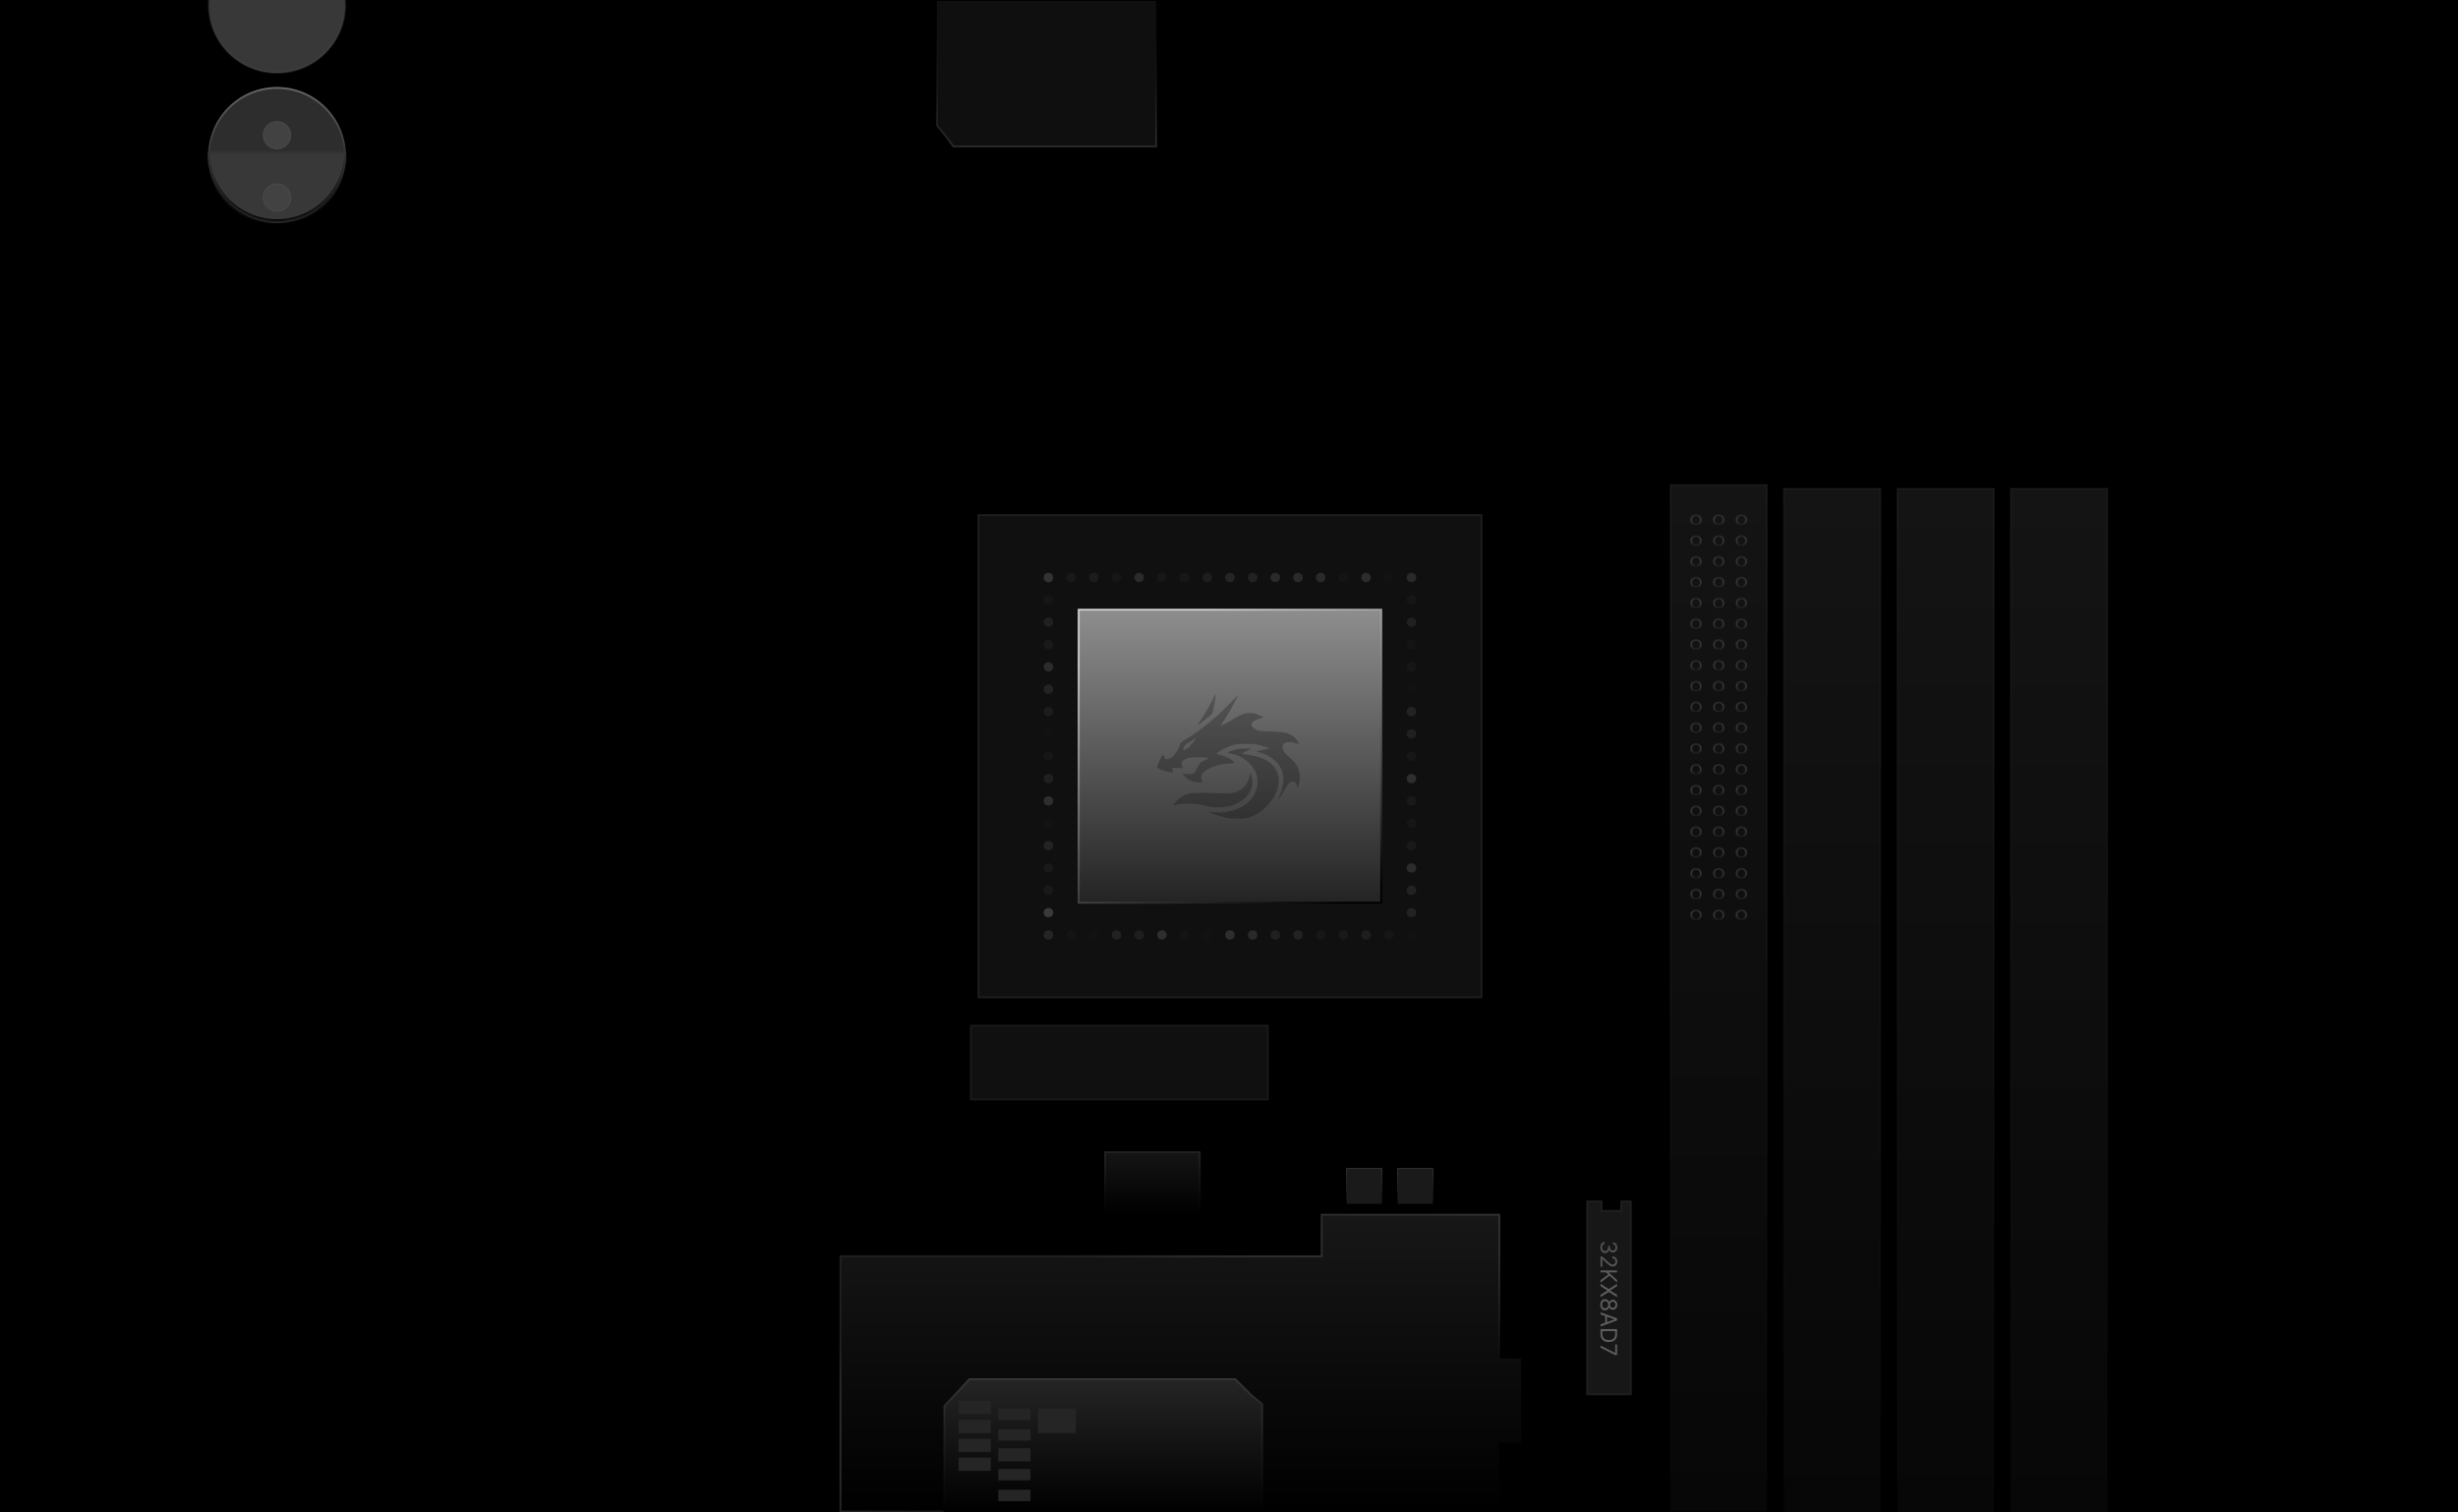 <svg width="1300" height="800" viewBox="0 0 1300 800" fill="none" xmlns="http://www.w3.org/2000/svg">
<g clip-path="url(#clip0_380_3)">
<rect width="1300" height="800" fill="black"/>
<rect x="517.5" y="272.5" width="266" height="255" fill="#101010" stroke="#1E1E1E"/>
<rect x="570.5" y="322.5" width="160" height="155" fill="url(#paint0_linear_380_3)" stroke="url(#paint1_linear_380_3)"/>
<path d="M499.9 71.7L499.894 71.692L499.887 71.683L495.5 66.322V0.5H611.5V77.5H504.25L499.9 71.7Z" fill="#0F0F0F" stroke="url(#paint2_linear_380_3)"/>
<rect x="513.5" y="542.5" width="157" height="39" fill="#101010" stroke="#191919"/>
<path d="M793.5 718.5H793V718V642.5H699V664V664.5H698.5H444.5V799.5H793V763.5V763H793.5H804.5V718.5H793.5Z" fill="url(#paint3_linear_380_3)" stroke="url(#paint4_linear_380_3)"/>
<path d="M857.5 640V635.5H862.5V737.5H839.5V635.5H847V640V640.5H847.5H857H857.5V640Z" fill="#171717" stroke="#1F1F1F"/>
<path d="M661.646 737.854L661.662 737.87L661.68 737.884L667.5 742.734V799.5H499.5V743.697L512.718 729.5H653.293L661.646 737.854Z" fill="url(#paint5_linear_380_3)" stroke="url(#paint6_linear_380_3)"/>
<rect x="507" y="741" width="17" height="7" fill="#252525"/>
<rect x="549" y="745" width="20" height="13" fill="#252525"/>
<rect x="507" y="751" width="17" height="7" fill="#252525"/>
<rect x="507" y="761" width="17" height="7" fill="#252525"/>
<rect x="528" y="745" width="17" height="6" fill="#252525"/>
<rect x="528" y="756" width="17" height="6" fill="#252525"/>
<rect x="528" y="766" width="17" height="7" fill="#252525"/>
<rect x="528" y="777" width="17" height="6" fill="#252525"/>
<rect x="528" y="788" width="17" height="6" fill="#252525"/>
<rect x="507" y="771" width="17" height="7" fill="#252525"/>
<rect x="584.5" y="609.5" width="50" height="32" fill="url(#paint7_linear_380_3)" stroke="url(#paint8_linear_380_3)"/>
<rect x="712.1" y="618.1" width="18.8" height="18.8" fill="#1A1A1A" stroke="url(#paint9_linear_380_3)" stroke-width="0.2"/>
<rect x="739.1" y="618.1" width="18.8" height="18.8" fill="#1A1A1A" stroke="url(#paint10_linear_380_3)" stroke-width="0.2"/>
<circle cx="146.5" cy="82.5" r="36" fill="#2D2D2D" stroke="url(#paint11_linear_380_3)"/>
<g filter="url(#filter0_d_380_3)">
<mask id="path-22-inside-1_380_3" fill="white">
<path d="M183 82.5C183 87.293 182.056 92.04 180.222 96.468C178.387 100.896 175.699 104.92 172.309 108.309C168.92 111.699 164.896 114.387 160.468 116.222C156.04 118.056 151.293 119 146.5 119C141.707 119 136.96 118.056 132.532 116.222C128.104 114.387 124.08 111.699 120.691 108.309C117.301 104.92 114.613 100.896 112.778 96.468C110.944 92.04 110 87.293 110 82.5L146.5 82.5H183Z"/>
</mask>
<path d="M183 82.5C183 87.293 182.056 92.04 180.222 96.468C178.387 100.896 175.699 104.92 172.309 108.309C168.92 111.699 164.896 114.387 160.468 116.222C156.04 118.056 151.293 119 146.5 119C141.707 119 136.96 118.056 132.532 116.222C128.104 114.387 124.08 111.699 120.691 108.309C117.301 104.92 114.613 100.896 112.778 96.468C110.944 92.04 110 87.293 110 82.5L146.5 82.5H183Z" fill="#383838"/>
<path d="M183 82.5C183 87.293 182.056 92.04 180.222 96.468C178.387 100.896 175.699 104.92 172.309 108.309C168.92 111.699 164.896 114.387 160.468 116.222C156.04 118.056 151.293 119 146.5 119C141.707 119 136.96 118.056 132.532 116.222C128.104 114.387 124.08 111.699 120.691 108.309C117.301 104.92 114.613 100.896 112.778 96.468C110.944 92.04 110 87.293 110 82.5L146.5 82.5H183Z" stroke="url(#paint12_linear_380_3)" stroke-width="2" mask="url(#path-22-inside-1_380_3)"/>
</g>
<circle cx="146.5" cy="2.5" r="36" fill="#383838" stroke="url(#paint13_linear_380_3)"/>
<rect x="883.5" y="256.5" width="51" height="543" fill="url(#paint14_linear_380_3)" stroke="url(#paint15_linear_380_3)"/>
<rect x="943.5" y="258.5" width="51" height="543" fill="url(#paint16_linear_380_3)" stroke="url(#paint17_linear_380_3)"/>
<rect x="1003.5" y="258.5" width="51" height="543" fill="url(#paint18_linear_380_3)" stroke="url(#paint19_linear_380_3)"/>
<rect x="1063.5" y="258.5" width="51" height="543" fill="url(#paint20_linear_380_3)" stroke="url(#paint21_linear_380_3)"/>
<g style="mix-blend-mode:overlay">
<path d="M641.411 369.935C639.737 373.41 637.302 377.596 634.791 381.325C633.903 382.618 633.269 383.684 633.371 383.684C633.573 383.684 638.57 379.777 640.067 378.433C641.234 377.393 641.285 377.291 641.817 374.755C642.401 371.914 643.187 366.917 643.06 366.79C643.009 366.765 642.274 368.16 641.411 369.935Z" fill="black" fill-opacity="0.25"/>
<path d="M650.721 371.813C643.288 379.55 634.284 386.881 626.826 391.218C624.543 392.563 624.264 392.842 623.858 394.338C623.376 396.038 621.956 398.473 620.662 399.741C618.684 401.745 616.325 402.151 615.741 400.629C615.614 400.299 615.411 399.766 615.285 399.437C615.056 398.853 615.006 398.879 614.245 400.248C613.129 402.202 611.86 405.499 612.012 405.93C612.368 406.843 617.618 408.543 620.079 408.543C620.84 408.543 620.84 408.518 620.434 408.061C620.18 407.782 620.028 407.275 620.079 406.843L620.155 406.133L622.894 406.209L625.634 406.285L625.228 405.524C625.025 405.093 624.848 404.358 624.848 403.876C624.848 402.709 626.09 401.669 628.247 401.035C630.682 400.299 639.306 400.426 639.306 401.212C639.306 401.339 639.128 401.441 638.925 401.441C638.266 401.441 635.628 402.734 634.892 403.419C634.512 403.8 633.751 405.017 633.218 406.133C631.975 408.822 631.341 409.38 629.413 409.507C628.576 409.558 627.359 409.481 626.725 409.329C626.065 409.152 625.507 409.076 625.456 409.101C625.431 409.152 625.761 409.659 626.192 410.242C627.917 412.475 631.138 413.87 634.588 413.87C636.11 413.87 636.186 413.819 635.628 412.855C635.197 412.094 635.146 410.496 635.526 409.735C637.048 406.793 643.542 404.205 650.416 403.8C652.141 403.698 652.978 403.546 652.927 403.368C652.775 402.912 650.518 401.288 649.021 400.553C648.26 400.198 646.687 399.64 645.495 399.335C644.328 399.031 643.364 398.701 643.364 398.625C643.364 398.295 646.155 396.596 648.26 395.606C651.989 393.856 654.018 393.45 659.091 393.45C663.15 393.45 663.758 393.501 666.143 394.161C667.563 394.541 669.39 395.099 670.201 395.404L671.647 395.962L669.491 396.266C668.299 396.444 666.701 396.824 665.94 397.078L664.545 397.56L665.686 397.864C667.614 398.371 669.035 398.929 670.759 399.843C678.75 404.155 680.931 412.018 676.644 420.998C675.959 422.393 675.833 422.849 676.188 422.545C676.873 421.911 679.434 418.055 680.348 416.229C680.804 415.366 681.54 414.377 681.996 414.022C683.747 412.678 685.624 413.464 685.903 415.645C686.08 416.914 686.309 416.736 686.993 414.783C688.084 411.587 687.399 407.199 685.294 404.053C684.787 403.292 683.569 401.973 682.605 401.111C680.272 399.082 679.181 397.94 678.699 397.027C678.192 396.038 678.217 394.161 678.75 393.577C679.815 392.41 682.605 392.182 685.192 393.07C686.08 393.349 686.841 393.552 686.917 393.476C687.146 393.247 686.004 391.396 684.964 390.33C684.406 389.747 683.392 388.986 682.732 388.656C680.195 387.363 679.079 387.185 672.662 386.982C665.712 386.754 664.494 386.5 662.82 384.902C661.932 384.065 661.831 383.862 661.983 383.127C662.059 382.695 662.338 382.112 662.541 381.858C663.15 381.199 665.077 380.336 666.625 380.032C667.386 379.88 667.995 379.626 667.995 379.499C668.02 379.043 664.875 377.622 663.099 377.318C659.598 376.684 656.58 377.597 651.355 380.844C648.336 382.746 646.282 383.761 645.85 383.634C645.723 383.583 645.952 383.101 646.358 382.543C648.514 379.55 652.471 372.727 654.018 369.328C654.424 368.44 654.728 367.704 654.703 367.704C654.678 367.73 652.877 369.556 650.721 371.813ZM632.457 390.787C632.457 390.914 631.722 391.802 630.834 392.74C629.971 393.704 629.084 394.744 628.931 395.048C628.754 395.378 627.993 395.936 627.232 396.291C625.837 396.925 625.304 396.925 625.811 396.317C625.938 396.139 626.217 395.505 626.395 394.922C626.648 394.034 626.902 393.755 627.765 393.324C628.348 393.045 629.566 392.309 630.453 391.675C632.127 390.508 632.457 390.356 632.457 390.787Z" fill="black" fill-opacity="0.25"/>
<path d="M655.032 396.139C653.358 396.418 650.568 397.256 649.706 397.737C648.995 398.143 648.919 398.093 651.481 398.727C654.069 399.335 655.87 400.096 657.873 401.415C663.479 405.093 666.067 410.623 664.824 416.254C663.2 423.509 656.91 428.354 647.474 429.622C645.419 429.901 641.132 429.8 639.559 429.445L638.925 429.318L639.585 429.698C640.676 430.332 646.155 432.057 648.564 432.539C650.086 432.844 652.09 432.996 654.652 432.996C657.95 433.021 658.711 432.945 660.359 432.438C664.316 431.169 667.411 429.191 670.506 425.843C672.611 423.61 673.828 421.784 674.843 419.4C677.38 413.464 676.695 408.416 672.788 404.459C670.1 401.745 666.498 400.249 659.979 399.158C658.33 398.879 656.935 398.625 656.884 398.549C656.833 398.498 657.873 397.94 659.218 397.306C660.537 396.647 661.628 396.063 661.628 395.987C661.628 395.784 656.554 395.886 655.032 396.139Z" fill="black" fill-opacity="0.25"/>
<path d="M660.892 410.447C660.08 415.317 656.783 418.487 651.634 419.451C650.289 419.705 648.564 419.73 644.531 419.553C635.653 419.198 630.809 419.274 628.906 419.781C626.674 420.39 624.974 421.227 623.427 422.546C622.286 423.51 620.434 425.767 620.612 425.945C620.662 425.996 621.829 425.793 623.199 425.514C626.649 424.804 632.026 424.956 636.135 425.92C641.132 427.061 641.589 427.112 645.267 426.985C649.376 426.833 651.482 426.351 654.678 424.727C659.091 422.546 661.958 418.766 662.313 414.759C662.465 412.983 662.16 410.878 661.526 409.432C661.197 408.671 661.197 408.696 660.892 410.447Z" fill="black" fill-opacity="0.25"/>
</g>
<ellipse opacity="0.11" cx="554.5" cy="494.538" rx="2.5" ry="2.462" fill="#D9D9D9"/>
<ellipse opacity="0.01" cx="746.5" cy="494.538" rx="2.5" ry="2.462" fill="#D9D9D9"/>
<ellipse opacity="0.13" cx="746.5" cy="305.462" rx="2.5" ry="2.462" fill="#D9D9D9"/>
<ellipse opacity="0.03" cx="554.5" cy="317.278" rx="2.5" ry="2.462" fill="#D9D9D9"/>
<ellipse opacity="0.08" cx="554.5" cy="329.097" rx="2.5" ry="2.462" fill="#D9D9D9"/>
<ellipse opacity="0.05" cx="554.5" cy="340.913" rx="2.5" ry="2.462" fill="#D9D9D9"/>
<ellipse opacity="0.14" cx="554.5" cy="352.731" rx="2.5" ry="2.462" fill="#D9D9D9"/>
<ellipse opacity="0.1" cx="554.5" cy="364.548" rx="2.5" ry="2.462" fill="#D9D9D9"/>
<ellipse opacity="0.06" cx="554.5" cy="376.366" rx="2.5" ry="2.462" fill="#D9D9D9"/>
<ellipse opacity="0.01" cx="554.5" cy="388.183" rx="2.5" ry="2.462" fill="#D9D9D9"/>
<ellipse opacity="0.03" cx="554.5" cy="400.001" rx="2.5" ry="2.462" fill="#D9D9D9"/>
<ellipse opacity="0.08" cx="554.5" cy="411.815" rx="2.5" ry="2.462" fill="#D9D9D9"/>
<ellipse opacity="0.15" cx="554.5" cy="423.634" rx="2.5" ry="2.462" fill="#D9D9D9"/>
<ellipse opacity="0.01" cx="554.5" cy="435.45" rx="2.5" ry="2.462" fill="#D9D9D9"/>
<ellipse opacity="0.1" cx="554.5" cy="447.269" rx="2.5" ry="2.462" fill="#D9D9D9"/>
<ellipse opacity="0.05" cx="554.5" cy="459.085" rx="2.5" ry="2.462" fill="#D9D9D9"/>
<ellipse opacity="0.05" cx="554.5" cy="470.903" rx="2.5" ry="2.462" fill="#D9D9D9"/>
<ellipse opacity="0.15" cx="554.5" cy="482.72" rx="2.5" ry="2.462" fill="#D9D9D9"/>
<ellipse opacity="0.07" cx="554.5" cy="482.72" rx="2.5" ry="2.462" fill="#D9D9D9"/>
<ellipse opacity="0.02" cx="566.5" cy="494.538" rx="2.5" ry="2.462" fill="#D9D9D9"/>
<ellipse opacity="0.01" cx="578.5" cy="494.538" rx="2.5" ry="2.462" fill="#D9D9D9"/>
<ellipse opacity="0.09" cx="590.5" cy="494.538" rx="2.5" ry="2.462" fill="#D9D9D9"/>
<ellipse opacity="0.07" cx="602.5" cy="494.538" rx="2.5" ry="2.462" fill="#D9D9D9"/>
<ellipse opacity="0.15" cx="614.5" cy="494.538" rx="2.5" ry="2.462" fill="#D9D9D9"/>
<ellipse opacity="0.02" cx="626.5" cy="494.538" rx="2.5" ry="2.462" fill="#D9D9D9"/>
<ellipse opacity="0.01" cx="638.5" cy="494.538" rx="2.5" ry="2.462" fill="#D9D9D9"/>
<ellipse opacity="0.15" cx="650.5" cy="494.538" rx="2.5" ry="2.462" fill="#D9D9D9"/>
<ellipse opacity="0.13" cx="662.5" cy="494.538" rx="2.5" ry="2.462" fill="#D9D9D9"/>
<ellipse opacity="0.08" cx="674.5" cy="494.538" rx="2.5" ry="2.462" fill="#D9D9D9"/>
<ellipse opacity="0.09" cx="686.5" cy="494.538" rx="2.5" ry="2.462" fill="#D9D9D9"/>
<ellipse opacity="0.04" cx="698.5" cy="494.538" rx="2.5" ry="2.462" fill="#D9D9D9"/>
<ellipse opacity="0.05" cx="710.5" cy="494.538" rx="2.5" ry="2.462" fill="#D9D9D9"/>
<ellipse opacity="0.07" cx="722.5" cy="494.538" rx="2.5" ry="2.462" fill="#D9D9D9"/>
<ellipse opacity="0.03" cx="734.5" cy="494.538" rx="2.5" ry="2.462" fill="#D9D9D9"/>
<ellipse opacity="0.09" cx="746.5" cy="482.72" rx="2.5" ry="2.462" fill="#D9D9D9"/>
<ellipse opacity="0.09" cx="746.5" cy="470.903" rx="2.5" ry="2.462" fill="#D9D9D9"/>
<ellipse opacity="0.14" cx="746.5" cy="459.085" rx="2.5" ry="2.462" fill="#D9D9D9"/>
<ellipse opacity="0.05" cx="746.5" cy="447.269" rx="2.5" ry="2.462" fill="#D9D9D9"/>
<ellipse opacity="0.03" cx="746.5" cy="435.45" rx="2.5" ry="2.462" fill="#D9D9D9"/>
<ellipse opacity="0.05" cx="746.5" cy="423.634" rx="2.5" ry="2.462" fill="#D9D9D9"/>
<ellipse opacity="0.15" cx="746.5" cy="411.815" rx="2.5" ry="2.462" fill="#D9D9D9"/>
<ellipse opacity="0.04" cx="746.5" cy="400.001" rx="2.5" ry="2.462" fill="#D9D9D9"/>
<ellipse opacity="0.08" cx="746.5" cy="388.183" rx="2.5" ry="2.462" fill="#D9D9D9"/>
<ellipse opacity="0.1" cx="746.5" cy="376.366" rx="2.5" ry="2.462" fill="#D9D9D9"/>
<ellipse opacity="0.01" cx="746.5" cy="364.548" rx="2.5" ry="2.462" fill="#D9D9D9"/>
<ellipse opacity="0.03" cx="746.5" cy="352.731" rx="2.5" ry="2.462" fill="#D9D9D9"/>
<ellipse opacity="0.02" cx="746.5" cy="340.913" rx="2.5" ry="2.462" fill="#D9D9D9"/>
<ellipse opacity="0.08" cx="746.5" cy="329.097" rx="2.5" ry="2.462" fill="#D9D9D9"/>
<ellipse opacity="0.03" cx="746.5" cy="317.278" rx="2.5" ry="2.462" fill="#D9D9D9"/>
<ellipse opacity="0.01" cx="734.5" cy="305.462" rx="2.5" ry="2.462" fill="#D9D9D9"/>
<ellipse opacity="0.14" cx="722.5" cy="305.462" rx="2.5" ry="2.462" fill="#D9D9D9"/>
<ellipse opacity="0.02" cx="710.5" cy="305.462" rx="2.5" ry="2.462" fill="#D9D9D9"/>
<ellipse opacity="0.13" cx="698.5" cy="305.462" rx="2.5" ry="2.462" fill="#D9D9D9"/>
<ellipse opacity="0.13" cx="686.5" cy="305.462" rx="2.5" ry="2.462" fill="#D9D9D9"/>
<ellipse opacity="0.13" cx="674.5" cy="305.462" rx="2.5" ry="2.462" fill="#D9D9D9"/>
<ellipse opacity="0.09" cx="662.5" cy="305.462" rx="2.5" ry="2.462" fill="#D9D9D9"/>
<ellipse opacity="0.11" cx="650.5" cy="305.462" rx="2.5" ry="2.462" fill="#D9D9D9"/>
<ellipse opacity="0.07" cx="638.5" cy="305.462" rx="2.5" ry="2.462" fill="#D9D9D9"/>
<ellipse opacity="0.04" cx="626.5" cy="305.462" rx="2.5" ry="2.462" fill="#D9D9D9"/>
<ellipse opacity="0.04" cx="614.5" cy="305.462" rx="2.5" ry="2.462" fill="#D9D9D9"/>
<ellipse opacity="0.13" cx="602.5" cy="305.462" rx="2.5" ry="2.462" fill="#D9D9D9"/>
<ellipse opacity="0.03" cx="590.5" cy="305.462" rx="2.5" ry="2.462" fill="#D9D9D9"/>
<ellipse opacity="0.06" cx="578.5" cy="305.462" rx="2.5" ry="2.462" fill="#D9D9D9"/>
<ellipse opacity="0.05" cx="566.5" cy="305.462" rx="2.5" ry="2.462" fill="#D9D9D9"/>
<circle opacity="0.17" cx="554.5" cy="305.5" r="2.5" fill="#D9D9D9"/>
<g style="mix-blend-mode:color-dodge" opacity="0.55">
<path d="M846.381 659.852C846.381 659.29 846.477 658.788 846.67 658.348C846.864 657.911 847.132 657.563 847.476 657.304C847.822 657.048 848.224 656.909 848.682 656.886V657.96C848.401 657.983 848.158 658.08 847.953 658.25C847.751 658.42 847.595 658.643 847.484 658.919C847.374 659.195 847.318 659.5 847.318 659.835C847.318 660.21 847.384 660.543 847.514 660.832C847.645 661.122 847.827 661.349 848.06 661.514C848.293 661.679 848.562 661.761 848.869 661.761C849.19 661.761 849.473 661.682 849.717 661.523C849.964 661.364 850.158 661.131 850.297 660.824C850.436 660.517 850.506 660.142 850.506 659.699V659H851.443V659.699C851.443 660.045 851.506 660.349 851.631 660.611C851.756 660.875 851.932 661.081 852.159 661.229C852.386 661.379 852.653 661.455 852.96 661.455C853.256 661.455 853.513 661.389 853.732 661.259C853.95 661.128 854.121 660.943 854.243 660.705C854.365 660.469 854.426 660.19 854.426 659.869C854.426 659.568 854.371 659.284 854.26 659.017C854.152 658.753 853.994 658.537 853.787 658.369C853.582 658.202 853.335 658.111 853.045 658.097V657.074C853.503 657.091 853.903 657.229 854.247 657.487C854.594 657.746 854.864 658.084 855.057 658.501C855.25 658.922 855.347 659.384 855.347 659.886C855.347 660.426 855.237 660.889 855.018 661.276C854.803 661.662 854.517 661.959 854.162 662.166C853.807 662.374 853.423 662.477 853.011 662.477C852.52 662.477 852.101 662.348 851.754 662.089C851.408 661.834 851.168 661.486 851.034 661.045H850.966C850.875 661.597 850.641 662.027 850.263 662.337C849.888 662.646 849.423 662.801 848.869 662.801C848.395 662.801 847.969 662.672 847.591 662.413C847.216 662.158 846.92 661.808 846.705 661.365C846.489 660.922 846.381 660.418 846.381 659.852ZM846.5 664.544H847.267L850.42 667.425C850.79 667.763 851.111 668.041 851.384 668.26C851.659 668.479 851.918 668.641 852.159 668.746C852.403 668.854 852.659 668.908 852.926 668.908C853.233 668.908 853.499 668.834 853.723 668.686C853.947 668.541 854.121 668.342 854.243 668.089C854.365 667.837 854.426 667.553 854.426 667.237C854.426 666.902 854.357 666.609 854.217 666.359C854.081 666.112 853.889 665.92 853.642 665.784C853.395 665.651 853.105 665.584 852.773 665.584V664.578C853.284 664.578 853.733 664.696 854.119 664.932C854.506 665.168 854.807 665.489 855.023 665.895C855.239 666.304 855.347 666.763 855.347 667.271C855.347 667.783 855.239 668.236 855.023 668.631C854.807 669.026 854.516 669.335 854.149 669.56C853.783 669.784 853.375 669.896 852.926 669.896C852.605 669.896 852.291 669.838 851.984 669.722C851.68 669.608 851.341 669.409 850.966 669.125C850.594 668.844 850.139 668.453 849.602 667.953L847.506 665.993H847.438V670.05H846.5V664.544ZM846.5 671.963H855.227V673.02H850.898V673.122L855.227 677.043V678.423L851.29 674.759L846.5 678.423V677.145L850.557 674.111L849.33 673.02H846.5V671.963ZM855.227 680.303L851.597 682.553V682.621L855.227 684.871V686.115L850.864 683.371L846.5 686.115V684.871L850.062 682.621V682.553L846.5 680.303V679.058L850.864 681.871L855.227 679.058V680.303ZM846.381 690.132C846.381 689.547 846.484 689.03 846.692 688.581C846.902 688.135 847.19 687.787 847.557 687.537C847.926 687.287 848.347 687.164 848.818 687.167C849.188 687.164 849.528 687.236 849.841 687.384C850.156 687.532 850.419 687.733 850.629 687.989C850.842 688.248 850.977 688.536 851.034 688.854H851.085C851.193 688.436 851.428 688.104 851.788 687.857C852.152 687.61 852.565 687.488 853.028 687.49C853.472 687.488 853.868 687.6 854.217 687.827C854.567 688.054 854.842 688.367 855.044 688.765C855.246 689.165 855.347 689.621 855.347 690.132C855.347 690.638 855.246 691.09 855.044 691.488C854.842 691.885 854.567 692.198 854.217 692.425C853.868 692.655 853.472 692.772 853.028 692.775C852.565 692.772 852.152 692.645 851.788 692.395C851.428 692.148 851.193 691.82 851.085 691.411H851.034C850.977 691.726 850.842 692.01 850.629 692.263C850.419 692.516 850.156 692.718 849.841 692.868C849.528 693.019 849.188 693.096 848.818 693.098C848.347 693.096 847.926 692.968 847.557 692.715C847.19 692.465 846.902 692.117 846.692 691.671C846.484 691.228 846.381 690.715 846.381 690.132ZM847.318 690.132C847.318 690.527 847.382 690.868 847.51 691.155C847.638 691.442 847.818 691.664 848.051 691.82C848.284 691.976 848.557 692.056 848.869 692.059C849.199 692.056 849.49 691.971 849.743 691.803C849.996 691.635 850.195 691.407 850.339 691.117C850.484 690.83 850.557 690.502 850.557 690.132C850.557 689.76 850.484 689.428 850.339 689.135C850.195 688.846 849.996 688.617 849.743 688.449C849.49 688.284 849.199 688.203 848.869 688.206C848.557 688.203 848.284 688.279 848.051 688.432C847.818 688.588 847.638 688.811 847.51 689.101C847.382 689.391 847.318 689.735 847.318 690.132ZM851.46 690.132C851.46 690.445 851.523 690.722 851.648 690.963C851.773 691.208 851.947 691.4 852.172 691.539C852.396 691.678 852.659 691.749 852.96 691.752C853.256 691.749 853.513 691.679 853.732 691.543C853.953 691.407 854.124 691.218 854.243 690.976C854.365 690.735 854.426 690.453 854.426 690.132C854.426 689.806 854.365 689.52 854.243 689.276C854.124 689.032 853.953 688.843 853.732 688.709C853.513 688.576 853.256 688.51 852.96 688.513C852.659 688.51 852.396 688.577 852.172 688.713C851.947 688.853 851.773 689.044 851.648 689.289C851.523 689.533 851.46 689.814 851.46 690.132ZM846.5 695.243V694.135L855.227 697.339V698.43L846.5 701.635V700.527L853.847 697.919V697.851L846.5 695.243ZM849.909 695.652V700.118H848.972V695.652H849.909ZM846.5 705.688V702.994H855.227V705.807C855.227 706.653 855.053 707.378 854.703 707.98C854.357 708.582 853.858 709.044 853.207 709.365C852.56 709.686 851.784 709.847 850.881 709.847C849.972 709.847 849.189 709.685 848.533 709.361C847.879 709.037 847.376 708.565 847.024 707.946C846.675 707.327 846.5 706.574 846.5 705.688ZM847.438 704.051V705.619C847.438 706.341 847.577 706.939 847.855 707.413C848.134 707.888 848.53 708.241 849.044 708.474C849.558 708.707 850.17 708.824 850.881 708.824C851.585 708.824 852.192 708.709 852.7 708.479C853.212 708.249 853.604 707.905 853.876 707.447C854.152 706.99 854.29 706.42 854.29 705.739V704.051H847.438ZM846.5 711.739L854.222 715.642H854.29V711.142H855.227V716.733H854.239L846.5 712.847V711.739Z" fill="url(#paint22_linear_380_3)"/>
</g>
<circle cx="897" cy="275" r="2.5" stroke="url(#paint23_linear_380_3)"/>
<circle cx="897" cy="286" r="2.5" stroke="url(#paint24_linear_380_3)"/>
<circle cx="897" cy="297" r="2.5" stroke="url(#paint25_linear_380_3)"/>
<circle cx="897" cy="308" r="2.5" stroke="url(#paint26_linear_380_3)"/>
<circle cx="897" cy="319" r="2.5" stroke="url(#paint27_linear_380_3)"/>
<circle cx="897" cy="330" r="2.5" stroke="url(#paint28_linear_380_3)"/>
<circle cx="897" cy="341" r="2.5" stroke="url(#paint29_linear_380_3)"/>
<circle cx="897" cy="352" r="2.5" stroke="url(#paint30_linear_380_3)"/>
<circle cx="897" cy="363" r="2.5" stroke="url(#paint31_linear_380_3)"/>
<circle cx="897" cy="374" r="2.5" stroke="url(#paint32_linear_380_3)"/>
<circle cx="897" cy="385" r="2.5" stroke="url(#paint33_linear_380_3)"/>
<circle cx="897" cy="396" r="2.5" stroke="url(#paint34_linear_380_3)"/>
<circle cx="897" cy="407" r="2.5" stroke="url(#paint35_linear_380_3)"/>
<circle cx="897" cy="418" r="2.5" stroke="url(#paint36_linear_380_3)"/>
<circle cx="897" cy="429" r="2.5" stroke="url(#paint37_linear_380_3)"/>
<circle cx="897" cy="440" r="2.5" stroke="url(#paint38_linear_380_3)"/>
<circle cx="897" cy="451" r="2.5" stroke="url(#paint39_linear_380_3)"/>
<circle cx="897" cy="462" r="2.5" stroke="url(#paint40_linear_380_3)"/>
<circle cx="897" cy="473" r="2.5" stroke="url(#paint41_linear_380_3)"/>
<circle cx="897" cy="484" r="2.5" stroke="url(#paint42_linear_380_3)"/>
<circle cx="909" cy="275" r="2.5" stroke="url(#paint43_linear_380_3)"/>
<circle cx="909" cy="286" r="2.5" stroke="url(#paint44_linear_380_3)"/>
<circle cx="909" cy="297" r="2.5" stroke="url(#paint45_linear_380_3)"/>
<circle cx="909" cy="308" r="2.5" stroke="url(#paint46_linear_380_3)"/>
<circle cx="909" cy="319" r="2.5" stroke="url(#paint47_linear_380_3)"/>
<circle cx="909" cy="330" r="2.5" stroke="url(#paint48_linear_380_3)"/>
<circle cx="909" cy="341" r="2.5" stroke="url(#paint49_linear_380_3)"/>
<circle cx="909" cy="352" r="2.5" stroke="url(#paint50_linear_380_3)"/>
<circle cx="909" cy="363" r="2.5" stroke="url(#paint51_linear_380_3)"/>
<circle cx="909" cy="374" r="2.5" stroke="url(#paint52_linear_380_3)"/>
<circle cx="909" cy="385" r="2.5" stroke="url(#paint53_linear_380_3)"/>
<circle cx="909" cy="396" r="2.5" stroke="url(#paint54_linear_380_3)"/>
<circle cx="909" cy="407" r="2.5" stroke="url(#paint55_linear_380_3)"/>
<circle cx="909" cy="418" r="2.5" stroke="url(#paint56_linear_380_3)"/>
<circle cx="909" cy="429" r="2.5" stroke="url(#paint57_linear_380_3)"/>
<circle cx="909" cy="440" r="2.5" stroke="url(#paint58_linear_380_3)"/>
<circle cx="909" cy="451" r="2.5" stroke="url(#paint59_linear_380_3)"/>
<circle cx="909" cy="462" r="2.5" stroke="url(#paint60_linear_380_3)"/>
<circle cx="909" cy="473" r="2.5" stroke="url(#paint61_linear_380_3)"/>
<circle cx="909" cy="484" r="2.5" stroke="url(#paint62_linear_380_3)"/>
<circle cx="921" cy="275" r="2.5" stroke="url(#paint63_linear_380_3)"/>
<circle cx="921" cy="286" r="2.5" stroke="url(#paint64_linear_380_3)"/>
<circle cx="921" cy="297" r="2.5" stroke="url(#paint65_linear_380_3)"/>
<circle cx="921" cy="308" r="2.5" stroke="url(#paint66_linear_380_3)"/>
<circle cx="921" cy="319" r="2.5" stroke="url(#paint67_linear_380_3)"/>
<circle cx="921" cy="330" r="2.5" stroke="url(#paint68_linear_380_3)"/>
<circle cx="921" cy="341" r="2.5" stroke="url(#paint69_linear_380_3)"/>
<circle cx="921" cy="352" r="2.5" stroke="url(#paint70_linear_380_3)"/>
<circle cx="921" cy="363" r="2.5" stroke="url(#paint71_linear_380_3)"/>
<circle cx="921" cy="374" r="2.5" stroke="url(#paint72_linear_380_3)"/>
<circle cx="921" cy="385" r="2.5" stroke="url(#paint73_linear_380_3)"/>
<circle cx="921" cy="396" r="2.5" stroke="url(#paint74_linear_380_3)"/>
<circle cx="921" cy="407" r="2.5" stroke="url(#paint75_linear_380_3)"/>
<circle cx="921" cy="418" r="2.5" stroke="url(#paint76_linear_380_3)"/>
<circle cx="921" cy="429" r="2.5" stroke="url(#paint77_linear_380_3)"/>
<circle cx="921" cy="440" r="2.5" stroke="url(#paint78_linear_380_3)"/>
<circle cx="921" cy="451" r="2.5" stroke="url(#paint79_linear_380_3)"/>
<circle cx="921" cy="462" r="2.5" stroke="url(#paint80_linear_380_3)"/>
<circle cx="921" cy="473" r="2.5" stroke="url(#paint81_linear_380_3)"/>
<circle cx="921" cy="484" r="2.5" stroke="url(#paint82_linear_380_3)"/>
<g filter="url(#filter1_d_380_3)">
<circle cx="146.5" cy="100.5" r="7.5" fill="#424242"/>
<circle cx="146.5" cy="100.5" r="7.25" stroke="#5F5F5F" stroke-opacity="0.25" stroke-width="0.5"/>
<circle cx="146.5" cy="67.5" r="7.5" fill="#424242"/>
<circle cx="146.5" cy="67.5" r="7.25" stroke="#5F5F5F" stroke-opacity="0.25" stroke-width="0.5"/>
</g>
</g>
<defs>
<filter id="filter0_d_380_3" x="106" y="76.5" width="81" height="44.5" filterUnits="userSpaceOnUse" color-interpolation-filters="sRGB">
<feFlood flood-opacity="0" result="BackgroundImageFix"/>
<feColorMatrix in="SourceAlpha" type="matrix" values="0 0 0 0 0 0 0 0 0 0 0 0 0 0 0 0 0 0 127 0" result="hardAlpha"/>
<feOffset dy="-2"/>
<feGaussianBlur stdDeviation="2"/>
<feComposite in2="hardAlpha" operator="out"/>
<feColorMatrix type="matrix" values="0 0 0 0 0 0 0 0 0 0 0 0 0 0 0 0 0 0 0.25 0"/>
<feBlend mode="normal" in2="BackgroundImageFix" result="effect1_dropShadow_380_3"/>
<feBlend mode="normal" in="SourceGraphic" in2="effect1_dropShadow_380_3" result="shape"/>
</filter>
<filter id="filter1_d_380_3" x="135" y="60" width="23" height="56" filterUnits="userSpaceOnUse" color-interpolation-filters="sRGB">
<feFlood flood-opacity="0" result="BackgroundImageFix"/>
<feColorMatrix in="SourceAlpha" type="matrix" values="0 0 0 0 0 0 0 0 0 0 0 0 0 0 0 0 0 0 127 0" result="hardAlpha"/>
<feOffset dy="4"/>
<feGaussianBlur stdDeviation="2"/>
<feComposite in2="hardAlpha" operator="out"/>
<feColorMatrix type="matrix" values="0 0 0 0 0 0 0 0 0 0 0 0 0 0 0 0 0 0 0.25 0"/>
<feBlend mode="normal" in2="BackgroundImageFix" result="effect1_dropShadow_380_3"/>
<feBlend mode="normal" in="SourceGraphic" in2="effect1_dropShadow_380_3" result="shape"/>
</filter>
<linearGradient id="paint0_linear_380_3" x1="650.5" y1="322" x2="650.5" y2="478" gradientUnits="userSpaceOnUse">
<stop stop-color="#8E8E8E"/>
<stop offset="1" stop-color="#232323"/>
</linearGradient>
<linearGradient id="paint1_linear_380_3" x1="570" y1="352" x2="636" y2="508.5" gradientUnits="userSpaceOnUse">
<stop stop-color="#CDCDCD"/>
<stop offset="1"/>
</linearGradient>
<linearGradient id="paint2_linear_380_3" x1="553.5" y1="0" x2="553.5" y2="78" gradientUnits="userSpaceOnUse">
<stop stop-opacity="0"/>
<stop offset="1" stop-color="#666666" stop-opacity="0.35"/>
</linearGradient>
<linearGradient id="paint3_linear_380_3" x1="624.5" y1="642" x2="624.5" y2="800" gradientUnits="userSpaceOnUse">
<stop stop-color="#171717"/>
<stop offset="1" stop-color="#171717" stop-opacity="0"/>
</linearGradient>
<linearGradient id="paint4_linear_380_3" x1="624.5" y1="642" x2="670.5" y2="766" gradientUnits="userSpaceOnUse">
<stop stop-color="#1F1F1F"/>
<stop offset="1" stop-color="#858585" stop-opacity="0"/>
</linearGradient>
<linearGradient id="paint5_linear_380_3" x1="583.5" y1="729" x2="583.5" y2="800" gradientUnits="userSpaceOnUse">
<stop stop-color="#262525"/>
<stop offset="1"/>
</linearGradient>
<linearGradient id="paint6_linear_380_3" x1="583.5" y1="729" x2="583.5" y2="800" gradientUnits="userSpaceOnUse">
<stop stop-color="#363636"/>
<stop offset="1"/>
</linearGradient>
<linearGradient id="paint7_linear_380_3" x1="609.5" y1="609" x2="609.5" y2="642" gradientUnits="userSpaceOnUse">
<stop stop-color="#151515"/>
<stop offset="1"/>
</linearGradient>
<linearGradient id="paint8_linear_380_3" x1="609.5" y1="609" x2="609.5" y2="642" gradientUnits="userSpaceOnUse">
<stop stop-color="#232323"/>
<stop offset="1"/>
</linearGradient>
<linearGradient id="paint9_linear_380_3" x1="721.5" y1="618" x2="721.5" y2="637" gradientUnits="userSpaceOnUse">
<stop stop-color="#666666"/>
<stop offset="1"/>
</linearGradient>
<linearGradient id="paint10_linear_380_3" x1="748.5" y1="618" x2="748.5" y2="637" gradientUnits="userSpaceOnUse">
<stop stop-color="#666666"/>
<stop offset="1"/>
</linearGradient>
<linearGradient id="paint11_linear_380_3" x1="146.5" y1="46" x2="146.5" y2="119" gradientUnits="userSpaceOnUse">
<stop stop-color="#666666"/>
<stop offset="1"/>
</linearGradient>
<linearGradient id="paint12_linear_380_3" x1="146.5" y1="46" x2="146.5" y2="119" gradientUnits="userSpaceOnUse">
<stop stop-color="#666666"/>
<stop offset="1"/>
</linearGradient>
<linearGradient id="paint13_linear_380_3" x1="146.5" y1="-34" x2="146.5" y2="39" gradientUnits="userSpaceOnUse">
<stop/>
<stop offset="1" stop-color="#666666" stop-opacity="0.25"/>
</linearGradient>
<linearGradient id="paint14_linear_380_3" x1="909" y1="256" x2="909" y2="800" gradientUnits="userSpaceOnUse">
<stop stop-color="#141414"/>
<stop offset="1" stop-color="#070707"/>
</linearGradient>
<linearGradient id="paint15_linear_380_3" x1="909" y1="256" x2="909" y2="800" gradientUnits="userSpaceOnUse">
<stop stop-color="#2D2D2D" stop-opacity="0.35"/>
<stop offset="1" stop-color="#2D2D2D" stop-opacity="0"/>
</linearGradient>
<linearGradient id="paint16_linear_380_3" x1="969" y1="258" x2="969" y2="802" gradientUnits="userSpaceOnUse">
<stop stop-color="#141414"/>
<stop offset="1" stop-color="#070707"/>
</linearGradient>
<linearGradient id="paint17_linear_380_3" x1="969" y1="258" x2="969" y2="802" gradientUnits="userSpaceOnUse">
<stop stop-color="#2D2D2D" stop-opacity="0.35"/>
<stop offset="1" stop-color="#2D2D2D" stop-opacity="0"/>
</linearGradient>
<linearGradient id="paint18_linear_380_3" x1="1029" y1="258" x2="1029" y2="802" gradientUnits="userSpaceOnUse">
<stop stop-color="#141414"/>
<stop offset="1" stop-color="#070707"/>
</linearGradient>
<linearGradient id="paint19_linear_380_3" x1="1029" y1="258" x2="1029" y2="802" gradientUnits="userSpaceOnUse">
<stop stop-color="#2D2D2D" stop-opacity="0.35"/>
<stop offset="1" stop-color="#2D2D2D" stop-opacity="0"/>
</linearGradient>
<linearGradient id="paint20_linear_380_3" x1="1089" y1="258" x2="1089" y2="802" gradientUnits="userSpaceOnUse">
<stop stop-color="#141414"/>
<stop offset="1" stop-color="#070707"/>
</linearGradient>
<linearGradient id="paint21_linear_380_3" x1="1089" y1="258" x2="1089" y2="802" gradientUnits="userSpaceOnUse">
<stop stop-color="#2D2D2D" stop-opacity="0.35"/>
<stop offset="1" stop-color="#2D2D2D" stop-opacity="0"/>
</linearGradient>
<linearGradient id="paint22_linear_380_3" x1="851" y1="656" x2="851" y2="718" gradientUnits="userSpaceOnUse">
<stop stop-color="white" stop-opacity="0.45"/>
<stop offset="1" stop-color="#999999"/>
</linearGradient>
<linearGradient id="paint23_linear_380_3" x1="897" y1="272" x2="897" y2="278" gradientUnits="userSpaceOnUse">
<stop stop-color="#1F1F1F"/>
<stop offset="1" stop-color="#858585" stop-opacity="0"/>
</linearGradient>
<linearGradient id="paint24_linear_380_3" x1="897" y1="283" x2="897" y2="289" gradientUnits="userSpaceOnUse">
<stop stop-color="#1F1F1F"/>
<stop offset="1" stop-color="#858585" stop-opacity="0"/>
</linearGradient>
<linearGradient id="paint25_linear_380_3" x1="897" y1="294" x2="897" y2="300" gradientUnits="userSpaceOnUse">
<stop stop-color="#1F1F1F"/>
<stop offset="1" stop-color="#858585" stop-opacity="0"/>
</linearGradient>
<linearGradient id="paint26_linear_380_3" x1="897" y1="305" x2="897" y2="311" gradientUnits="userSpaceOnUse">
<stop stop-color="#1F1F1F"/>
<stop offset="1" stop-color="#858585" stop-opacity="0"/>
</linearGradient>
<linearGradient id="paint27_linear_380_3" x1="897" y1="316" x2="897" y2="322" gradientUnits="userSpaceOnUse">
<stop stop-color="#1F1F1F"/>
<stop offset="1" stop-color="#858585" stop-opacity="0"/>
</linearGradient>
<linearGradient id="paint28_linear_380_3" x1="897" y1="327" x2="897" y2="333" gradientUnits="userSpaceOnUse">
<stop stop-color="#1F1F1F"/>
<stop offset="1" stop-color="#858585" stop-opacity="0"/>
</linearGradient>
<linearGradient id="paint29_linear_380_3" x1="897" y1="338" x2="897" y2="344" gradientUnits="userSpaceOnUse">
<stop stop-color="#1F1F1F"/>
<stop offset="1" stop-color="#858585" stop-opacity="0"/>
</linearGradient>
<linearGradient id="paint30_linear_380_3" x1="897" y1="349" x2="897" y2="355" gradientUnits="userSpaceOnUse">
<stop stop-color="#1F1F1F"/>
<stop offset="1" stop-color="#858585" stop-opacity="0"/>
</linearGradient>
<linearGradient id="paint31_linear_380_3" x1="897" y1="360" x2="897" y2="366" gradientUnits="userSpaceOnUse">
<stop stop-color="#1F1F1F"/>
<stop offset="1" stop-color="#858585" stop-opacity="0"/>
</linearGradient>
<linearGradient id="paint32_linear_380_3" x1="897" y1="371" x2="897" y2="377" gradientUnits="userSpaceOnUse">
<stop stop-color="#1F1F1F"/>
<stop offset="1" stop-color="#858585" stop-opacity="0"/>
</linearGradient>
<linearGradient id="paint33_linear_380_3" x1="897" y1="382" x2="897" y2="388" gradientUnits="userSpaceOnUse">
<stop stop-color="#1F1F1F"/>
<stop offset="1" stop-color="#858585" stop-opacity="0"/>
</linearGradient>
<linearGradient id="paint34_linear_380_3" x1="897" y1="393" x2="897" y2="399" gradientUnits="userSpaceOnUse">
<stop stop-color="#1F1F1F"/>
<stop offset="1" stop-color="#858585" stop-opacity="0"/>
</linearGradient>
<linearGradient id="paint35_linear_380_3" x1="897" y1="404" x2="897" y2="410" gradientUnits="userSpaceOnUse">
<stop stop-color="#1F1F1F"/>
<stop offset="1" stop-color="#858585" stop-opacity="0"/>
</linearGradient>
<linearGradient id="paint36_linear_380_3" x1="897" y1="415" x2="897" y2="421" gradientUnits="userSpaceOnUse">
<stop stop-color="#1F1F1F"/>
<stop offset="1" stop-color="#858585" stop-opacity="0"/>
</linearGradient>
<linearGradient id="paint37_linear_380_3" x1="897" y1="426" x2="897" y2="432" gradientUnits="userSpaceOnUse">
<stop stop-color="#1F1F1F"/>
<stop offset="1" stop-color="#858585" stop-opacity="0"/>
</linearGradient>
<linearGradient id="paint38_linear_380_3" x1="897" y1="437" x2="897" y2="443" gradientUnits="userSpaceOnUse">
<stop stop-color="#1F1F1F"/>
<stop offset="1" stop-color="#858585" stop-opacity="0"/>
</linearGradient>
<linearGradient id="paint39_linear_380_3" x1="897" y1="448" x2="897" y2="454" gradientUnits="userSpaceOnUse">
<stop stop-color="#1F1F1F"/>
<stop offset="1" stop-color="#858585" stop-opacity="0"/>
</linearGradient>
<linearGradient id="paint40_linear_380_3" x1="897" y1="459" x2="897" y2="465" gradientUnits="userSpaceOnUse">
<stop stop-color="#1F1F1F"/>
<stop offset="1" stop-color="#858585" stop-opacity="0"/>
</linearGradient>
<linearGradient id="paint41_linear_380_3" x1="897" y1="470" x2="897" y2="476" gradientUnits="userSpaceOnUse">
<stop stop-color="#1F1F1F"/>
<stop offset="1" stop-color="#858585" stop-opacity="0"/>
</linearGradient>
<linearGradient id="paint42_linear_380_3" x1="897" y1="481" x2="897" y2="487" gradientUnits="userSpaceOnUse">
<stop stop-color="#1F1F1F"/>
<stop offset="1" stop-color="#858585" stop-opacity="0"/>
</linearGradient>
<linearGradient id="paint43_linear_380_3" x1="909" y1="272" x2="909" y2="278" gradientUnits="userSpaceOnUse">
<stop stop-color="#1F1F1F"/>
<stop offset="1" stop-color="#858585" stop-opacity="0"/>
</linearGradient>
<linearGradient id="paint44_linear_380_3" x1="909" y1="283" x2="909" y2="289" gradientUnits="userSpaceOnUse">
<stop stop-color="#1F1F1F"/>
<stop offset="1" stop-color="#858585" stop-opacity="0"/>
</linearGradient>
<linearGradient id="paint45_linear_380_3" x1="909" y1="294" x2="909" y2="300" gradientUnits="userSpaceOnUse">
<stop stop-color="#1F1F1F"/>
<stop offset="1" stop-color="#858585" stop-opacity="0"/>
</linearGradient>
<linearGradient id="paint46_linear_380_3" x1="909" y1="305" x2="909" y2="311" gradientUnits="userSpaceOnUse">
<stop stop-color="#1F1F1F"/>
<stop offset="1" stop-color="#858585" stop-opacity="0"/>
</linearGradient>
<linearGradient id="paint47_linear_380_3" x1="909" y1="316" x2="909" y2="322" gradientUnits="userSpaceOnUse">
<stop stop-color="#1F1F1F"/>
<stop offset="1" stop-color="#858585" stop-opacity="0"/>
</linearGradient>
<linearGradient id="paint48_linear_380_3" x1="909" y1="327" x2="909" y2="333" gradientUnits="userSpaceOnUse">
<stop stop-color="#1F1F1F"/>
<stop offset="1" stop-color="#858585" stop-opacity="0"/>
</linearGradient>
<linearGradient id="paint49_linear_380_3" x1="909" y1="338" x2="909" y2="344" gradientUnits="userSpaceOnUse">
<stop stop-color="#1F1F1F"/>
<stop offset="1" stop-color="#858585" stop-opacity="0"/>
</linearGradient>
<linearGradient id="paint50_linear_380_3" x1="909" y1="349" x2="909" y2="355" gradientUnits="userSpaceOnUse">
<stop stop-color="#1F1F1F"/>
<stop offset="1" stop-color="#858585" stop-opacity="0"/>
</linearGradient>
<linearGradient id="paint51_linear_380_3" x1="909" y1="360" x2="909" y2="366" gradientUnits="userSpaceOnUse">
<stop stop-color="#1F1F1F"/>
<stop offset="1" stop-color="#858585" stop-opacity="0"/>
</linearGradient>
<linearGradient id="paint52_linear_380_3" x1="909" y1="371" x2="909" y2="377" gradientUnits="userSpaceOnUse">
<stop stop-color="#1F1F1F"/>
<stop offset="1" stop-color="#858585" stop-opacity="0"/>
</linearGradient>
<linearGradient id="paint53_linear_380_3" x1="909" y1="382" x2="909" y2="388" gradientUnits="userSpaceOnUse">
<stop stop-color="#1F1F1F"/>
<stop offset="1" stop-color="#858585" stop-opacity="0"/>
</linearGradient>
<linearGradient id="paint54_linear_380_3" x1="909" y1="393" x2="909" y2="399" gradientUnits="userSpaceOnUse">
<stop stop-color="#1F1F1F"/>
<stop offset="1" stop-color="#858585" stop-opacity="0"/>
</linearGradient>
<linearGradient id="paint55_linear_380_3" x1="909" y1="404" x2="909" y2="410" gradientUnits="userSpaceOnUse">
<stop stop-color="#1F1F1F"/>
<stop offset="1" stop-color="#858585" stop-opacity="0"/>
</linearGradient>
<linearGradient id="paint56_linear_380_3" x1="909" y1="415" x2="909" y2="421" gradientUnits="userSpaceOnUse">
<stop stop-color="#1F1F1F"/>
<stop offset="1" stop-color="#858585" stop-opacity="0"/>
</linearGradient>
<linearGradient id="paint57_linear_380_3" x1="909" y1="426" x2="909" y2="432" gradientUnits="userSpaceOnUse">
<stop stop-color="#1F1F1F"/>
<stop offset="1" stop-color="#858585" stop-opacity="0"/>
</linearGradient>
<linearGradient id="paint58_linear_380_3" x1="909" y1="437" x2="909" y2="443" gradientUnits="userSpaceOnUse">
<stop stop-color="#1F1F1F"/>
<stop offset="1" stop-color="#858585" stop-opacity="0"/>
</linearGradient>
<linearGradient id="paint59_linear_380_3" x1="909" y1="448" x2="909" y2="454" gradientUnits="userSpaceOnUse">
<stop stop-color="#1F1F1F"/>
<stop offset="1" stop-color="#858585" stop-opacity="0"/>
</linearGradient>
<linearGradient id="paint60_linear_380_3" x1="909" y1="459" x2="909" y2="465" gradientUnits="userSpaceOnUse">
<stop stop-color="#1F1F1F"/>
<stop offset="1" stop-color="#858585" stop-opacity="0"/>
</linearGradient>
<linearGradient id="paint61_linear_380_3" x1="909" y1="470" x2="909" y2="476" gradientUnits="userSpaceOnUse">
<stop stop-color="#1F1F1F"/>
<stop offset="1" stop-color="#858585" stop-opacity="0"/>
</linearGradient>
<linearGradient id="paint62_linear_380_3" x1="909" y1="481" x2="909" y2="487" gradientUnits="userSpaceOnUse">
<stop stop-color="#1F1F1F"/>
<stop offset="1" stop-color="#858585" stop-opacity="0"/>
</linearGradient>
<linearGradient id="paint63_linear_380_3" x1="921" y1="272" x2="921" y2="278" gradientUnits="userSpaceOnUse">
<stop stop-color="#1F1F1F"/>
<stop offset="1" stop-color="#858585" stop-opacity="0"/>
</linearGradient>
<linearGradient id="paint64_linear_380_3" x1="921" y1="283" x2="921" y2="289" gradientUnits="userSpaceOnUse">
<stop stop-color="#1F1F1F"/>
<stop offset="1" stop-color="#858585" stop-opacity="0"/>
</linearGradient>
<linearGradient id="paint65_linear_380_3" x1="921" y1="294" x2="921" y2="300" gradientUnits="userSpaceOnUse">
<stop stop-color="#1F1F1F"/>
<stop offset="1" stop-color="#858585" stop-opacity="0"/>
</linearGradient>
<linearGradient id="paint66_linear_380_3" x1="921" y1="305" x2="921" y2="311" gradientUnits="userSpaceOnUse">
<stop stop-color="#1F1F1F"/>
<stop offset="1" stop-color="#858585" stop-opacity="0"/>
</linearGradient>
<linearGradient id="paint67_linear_380_3" x1="921" y1="316" x2="921" y2="322" gradientUnits="userSpaceOnUse">
<stop stop-color="#1F1F1F"/>
<stop offset="1" stop-color="#858585" stop-opacity="0"/>
</linearGradient>
<linearGradient id="paint68_linear_380_3" x1="921" y1="327" x2="921" y2="333" gradientUnits="userSpaceOnUse">
<stop stop-color="#1F1F1F"/>
<stop offset="1" stop-color="#858585" stop-opacity="0"/>
</linearGradient>
<linearGradient id="paint69_linear_380_3" x1="921" y1="338" x2="921" y2="344" gradientUnits="userSpaceOnUse">
<stop stop-color="#1F1F1F"/>
<stop offset="1" stop-color="#858585" stop-opacity="0"/>
</linearGradient>
<linearGradient id="paint70_linear_380_3" x1="921" y1="349" x2="921" y2="355" gradientUnits="userSpaceOnUse">
<stop stop-color="#1F1F1F"/>
<stop offset="1" stop-color="#858585" stop-opacity="0"/>
</linearGradient>
<linearGradient id="paint71_linear_380_3" x1="921" y1="360" x2="921" y2="366" gradientUnits="userSpaceOnUse">
<stop stop-color="#1F1F1F"/>
<stop offset="1" stop-color="#858585" stop-opacity="0"/>
</linearGradient>
<linearGradient id="paint72_linear_380_3" x1="921" y1="371" x2="921" y2="377" gradientUnits="userSpaceOnUse">
<stop stop-color="#1F1F1F"/>
<stop offset="1" stop-color="#858585" stop-opacity="0"/>
</linearGradient>
<linearGradient id="paint73_linear_380_3" x1="921" y1="382" x2="921" y2="388" gradientUnits="userSpaceOnUse">
<stop stop-color="#1F1F1F"/>
<stop offset="1" stop-color="#858585" stop-opacity="0"/>
</linearGradient>
<linearGradient id="paint74_linear_380_3" x1="921" y1="393" x2="921" y2="399" gradientUnits="userSpaceOnUse">
<stop stop-color="#1F1F1F"/>
<stop offset="1" stop-color="#858585" stop-opacity="0"/>
</linearGradient>
<linearGradient id="paint75_linear_380_3" x1="921" y1="404" x2="921" y2="410" gradientUnits="userSpaceOnUse">
<stop stop-color="#1F1F1F"/>
<stop offset="1" stop-color="#858585" stop-opacity="0"/>
</linearGradient>
<linearGradient id="paint76_linear_380_3" x1="921" y1="415" x2="921" y2="421" gradientUnits="userSpaceOnUse">
<stop stop-color="#1F1F1F"/>
<stop offset="1" stop-color="#858585" stop-opacity="0"/>
</linearGradient>
<linearGradient id="paint77_linear_380_3" x1="921" y1="426" x2="921" y2="432" gradientUnits="userSpaceOnUse">
<stop stop-color="#1F1F1F"/>
<stop offset="1" stop-color="#858585" stop-opacity="0"/>
</linearGradient>
<linearGradient id="paint78_linear_380_3" x1="921" y1="437" x2="921" y2="443" gradientUnits="userSpaceOnUse">
<stop stop-color="#1F1F1F"/>
<stop offset="1" stop-color="#858585" stop-opacity="0"/>
</linearGradient>
<linearGradient id="paint79_linear_380_3" x1="921" y1="448" x2="921" y2="454" gradientUnits="userSpaceOnUse">
<stop stop-color="#1F1F1F"/>
<stop offset="1" stop-color="#858585" stop-opacity="0"/>
</linearGradient>
<linearGradient id="paint80_linear_380_3" x1="921" y1="459" x2="921" y2="465" gradientUnits="userSpaceOnUse">
<stop stop-color="#1F1F1F"/>
<stop offset="1" stop-color="#858585" stop-opacity="0"/>
</linearGradient>
<linearGradient id="paint81_linear_380_3" x1="921" y1="470" x2="921" y2="476" gradientUnits="userSpaceOnUse">
<stop stop-color="#1F1F1F"/>
<stop offset="1" stop-color="#858585" stop-opacity="0"/>
</linearGradient>
<linearGradient id="paint82_linear_380_3" x1="921" y1="481" x2="921" y2="487" gradientUnits="userSpaceOnUse">
<stop stop-color="#1F1F1F"/>
<stop offset="1" stop-color="#858585" stop-opacity="0"/>
</linearGradient>
<clipPath id="clip0_380_3">
<rect width="1300" height="800" fill="white"/>
</clipPath>
</defs>
</svg>
